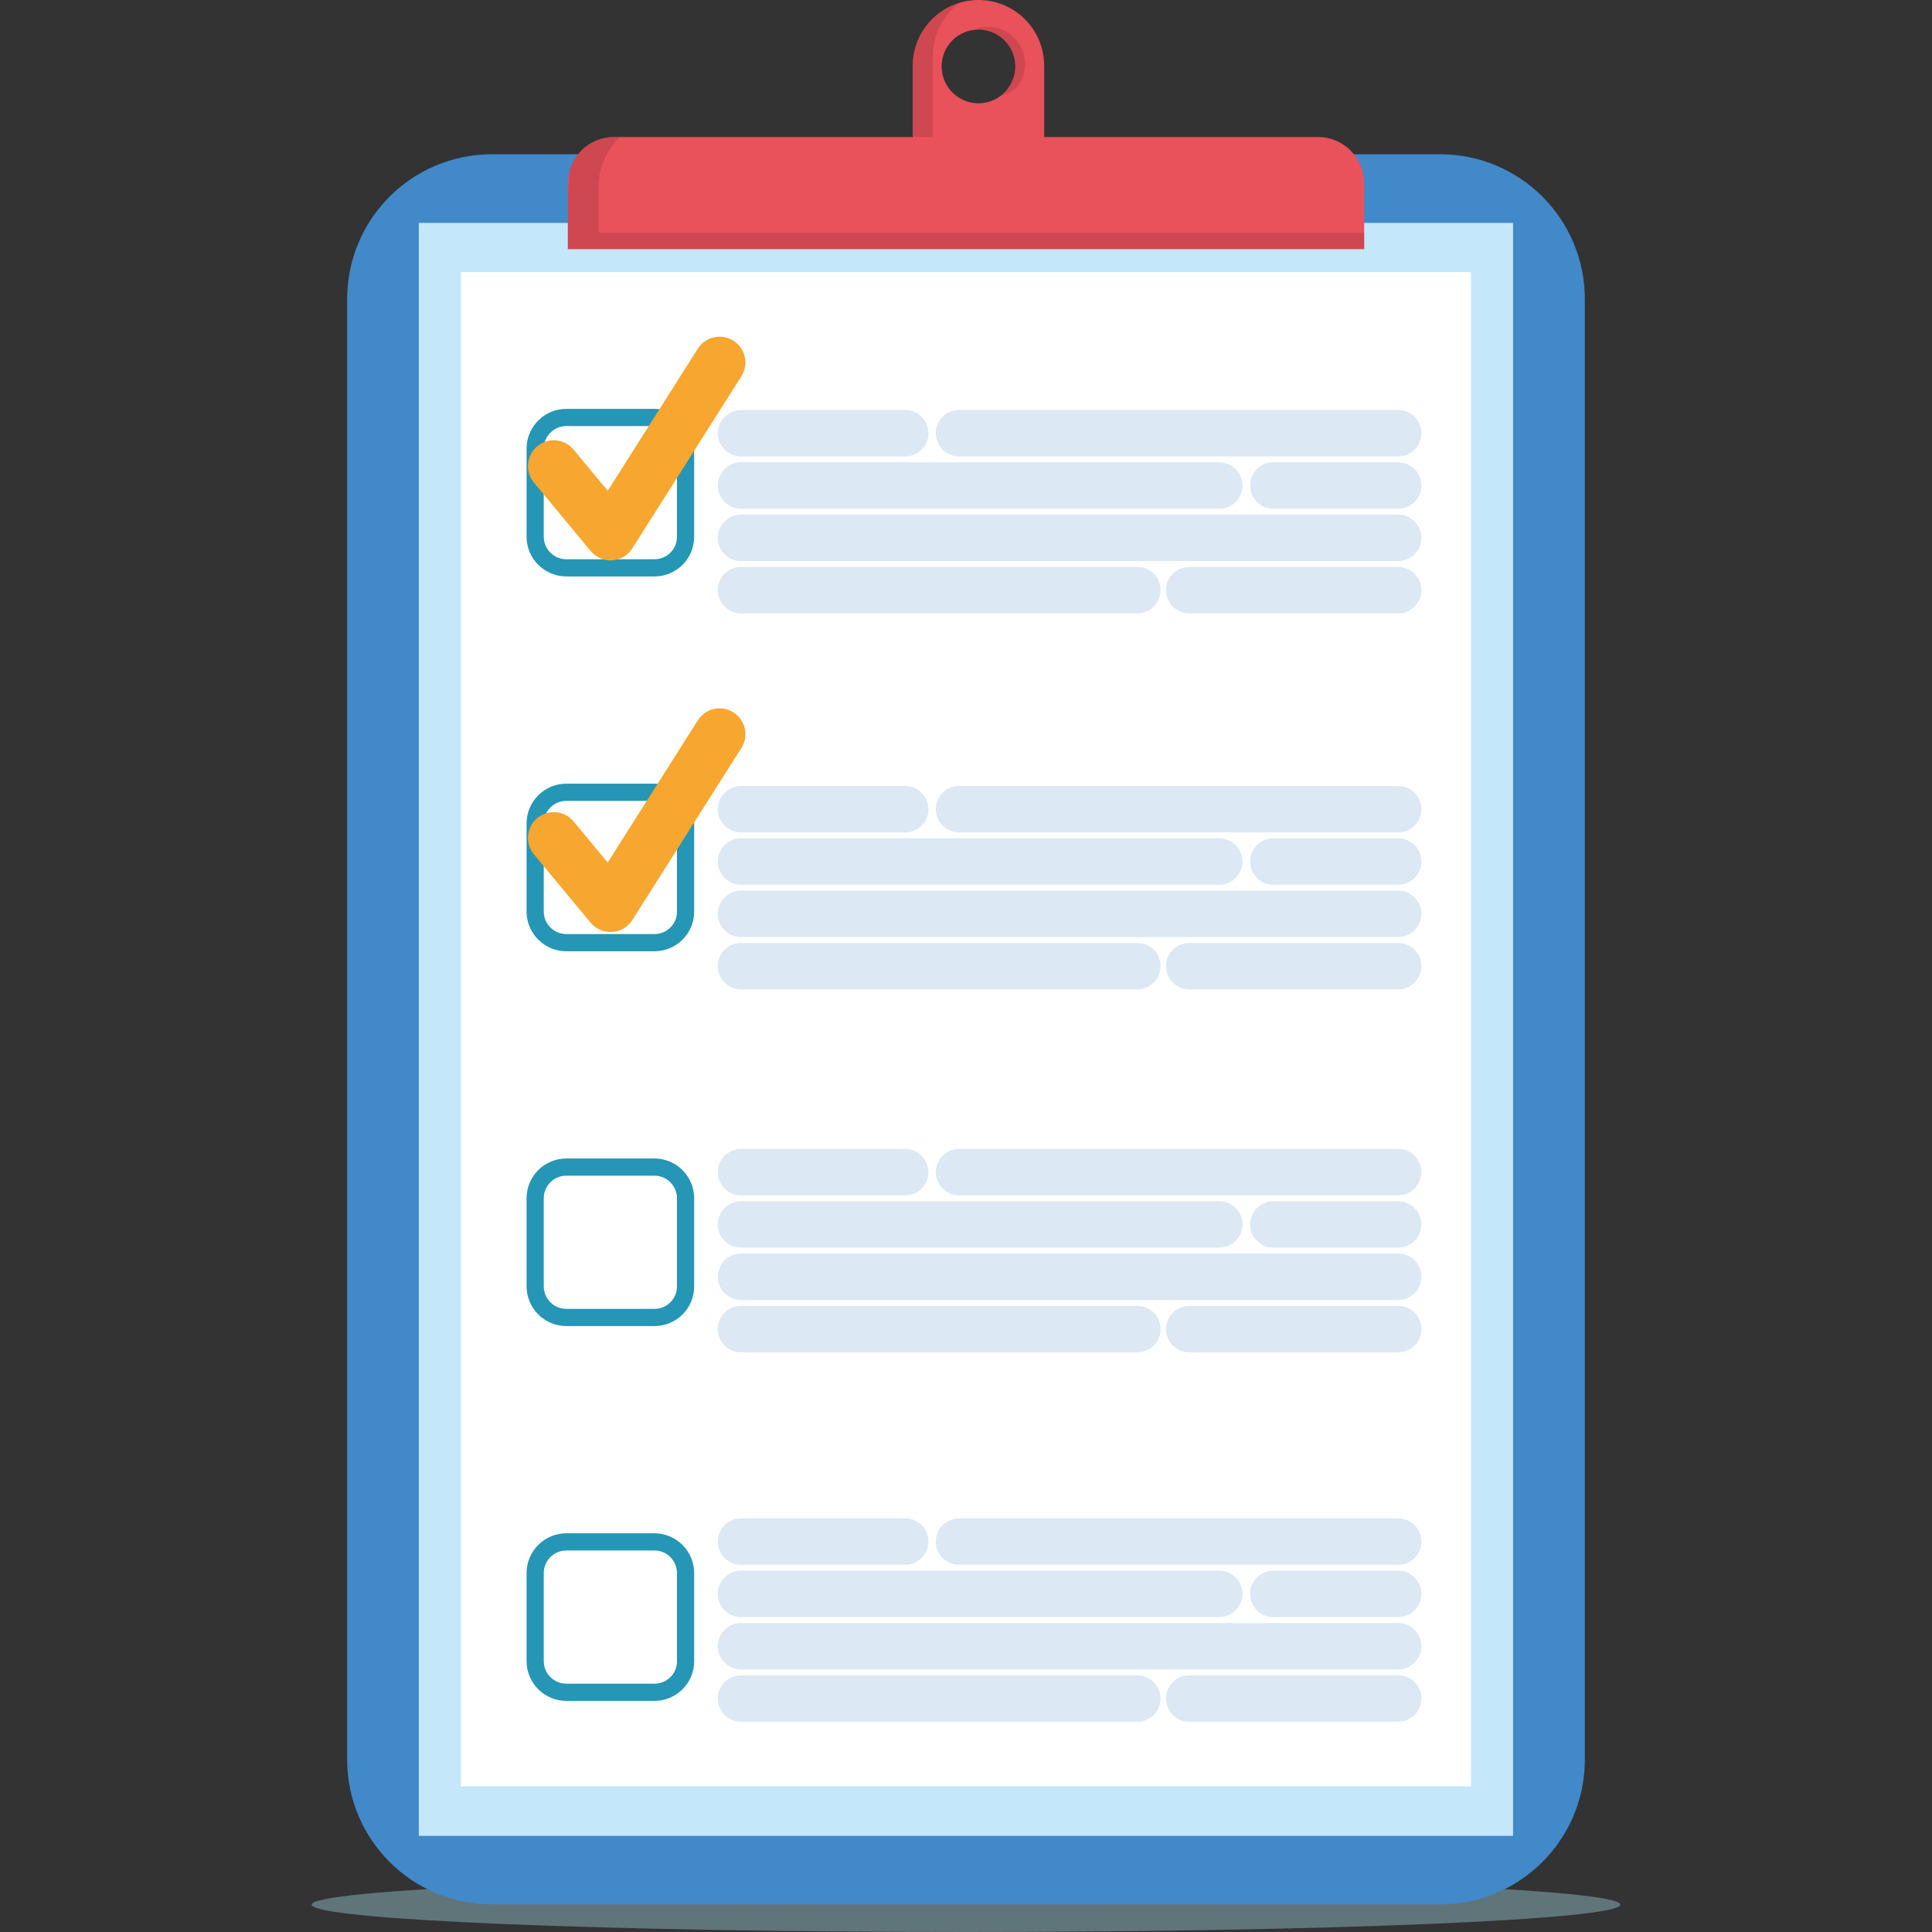 <svg enable-background="new 0 0 130 130" viewBox="0 0 130 130" xmlns="http://www.w3.org/2000/svg"><rect x="0" y="0" width="130" height="130" fill="#333333" stroke="none"/><path d="m109.03 128.16c0 1.01-19.71 1.84-44.03 1.84s-44.03-.82-44.03-1.84c0-1.01 19.71-1.84 44.03-1.84s44.03.83 44.03 1.84z" fill="#a2d7e5" opacity=".4"/><path d="m65.84 0c-2.44 0-4.42 1.98-4.42 4.42v5.66h8.84s0-4.5 0-5.66c0-2.44-1.98-4.42-4.42-4.42zm0 6.95c-1.37 0-2.48-1.11-2.48-2.48s1.11-2.48 2.48-2.48 2.48 1.11 2.48 2.48-1.11 2.48-2.48 2.48z" fill="#e9515b"/><path d="m68.32 4.48c0-1.37-1.11-2.48-2.48-2.48-.13 0-.25.02-.37.04.37-.14.39-.24 1.01-.24 1.37 0 2.48 1.11 2.48 2.48 0 1.24-.63 1.91-1.59 2.16.52-.46.95-1.21.95-1.96zm-5.55 5.04v-5.67c0-1.54.67-2.89 1.86-3.68-1.85.53-3.21 2.23-3.21 4.25v5.66h8.84s0-.22 0-.57h-7.49z" fill="#b13d45" opacity=".45"/><path d="m96.9 128.14h-63.8c-5.38 0-9.74-4.36-9.74-9.74v-98.28c0-5.38 4.36-9.74 9.74-9.74h63.8c5.38 0 9.74 4.36 9.74 9.74v98.28c0 5.38-4.36 9.74-9.74 9.74z" fill="#4189c9"/><path d="m28.18 15h73.63v108.53h-73.63z" fill="#c4e7f9"/><path d="m31.01 18.31h67.97v101.89h-67.97z" fill="#fff"/><path d="m91.79 12.33v4.43h-53.58v-4.43c0-.32.05-.63.14-.93.39-1.27 1.58-2.18 2.97-2.18h47.36c1.72 0 3.11 1.39 3.11 3.11z" fill="#e9515b"/><path d="m91.79 15.65v1.11h-53.58v-3.2c0-.86.05-1.57.14-2.15.39-1.27 1.58-2.18 2.97-2.18h.38c-.82.79-1.42 1.99-1.42 3.22v3.2z" fill="#b13d45" opacity=".45"/><g fill="none" stroke-miterlimit="10"><g opacity=".15" stroke="#1265af" stroke-linecap="round" stroke-linejoin="round" stroke-width="3.122"><path d="m49.86 29.15h11.05"/><path d="m85.68 32.67h8.4"/><path d="m49.86 32.67h32.18"/><path d="m49.86 36.19h44.22"/><path d="m80.02 39.71h14.06"/><path d="m49.86 39.71h26.67"/><path d="m64.53 29.15h29.55"/></g><g opacity=".15" stroke="#1265af" stroke-linecap="round" stroke-linejoin="round" stroke-width="3.122"><path d="m49.86 54.45h11.05"/><path d="m85.68 57.97h8.4"/><path d="m49.86 57.97h32.18"/><path d="m49.86 61.49h44.22"/><path d="m80.02 65.01h14.06"/><path d="m49.86 65.01h26.67"/><path d="m64.53 54.45h29.55"/></g><g opacity=".15" stroke="#1265af" stroke-linecap="round" stroke-linejoin="round" stroke-width="3.122"><path d="m49.86 78.87h11.05"/><path d="m85.68 82.39h8.4"/><path d="m49.86 82.39h32.18"/><path d="m49.86 85.91h44.22"/><path d="m80.02 89.43h14.06"/><path d="m49.86 89.43h26.67"/><path d="m64.53 78.87h29.55"/></g><g opacity=".15" stroke="#1265af" stroke-linecap="round" stroke-linejoin="round" stroke-width="3.122"><path d="m49.86 103.73h11.05"/><path d="m85.68 107.25h8.4"/><path d="m49.86 107.25h32.18"/><path d="m49.86 110.77h44.22"/><path d="m80.02 114.29h14.06"/><path d="m49.86 114.29h26.67"/><path d="m64.53 103.73h29.55"/></g><path d="m44.03 38.21h-5.92c-1.16 0-2.1-.94-2.1-2.1v-5.92c0-1.16.94-2.1 2.1-2.1h5.92c1.16 0 2.1.94 2.1 2.1v5.92c.01 1.15-.93 2.1-2.1 2.1z" stroke="#2596b5" stroke-width="1.157"/><path d="m44.03 63.43h-5.92c-1.16 0-2.1-.94-2.1-2.1v-5.92c0-1.16.94-2.1 2.1-2.1h5.92c1.16 0 2.1.94 2.1 2.1v5.92c.01 1.16-.93 2.1-2.1 2.1z" stroke="#2596b5" stroke-width="1.157"/><path d="m44.03 88.65h-5.92c-1.16 0-2.1-.94-2.1-2.1v-5.92c0-1.16.94-2.1 2.1-2.1h5.92c1.16 0 2.1.94 2.1 2.1v5.92c.01 1.16-.93 2.1-2.1 2.1z" stroke="#2596b5" stroke-width="1.157"/><path d="m44.03 113.87h-5.92c-1.16 0-2.1-.94-2.1-2.1v-5.92c0-1.16.94-2.1 2.1-2.1h5.92c1.16 0 2.1.94 2.1 2.1v5.92c.01 1.16-.93 2.1-2.1 2.1z" stroke="#2596b5" stroke-width="1.157"/><path d="m37.26 31.36 3.82 4.61 7.34-11.58" stroke="#f7a62f" stroke-linecap="round" stroke-linejoin="round" stroke-width="3.47"/><path d="m37.26 56.38 3.82 4.6 7.34-11.58" stroke="#f7a62f" stroke-linecap="round" stroke-linejoin="round" stroke-width="3.47"/></g></svg>